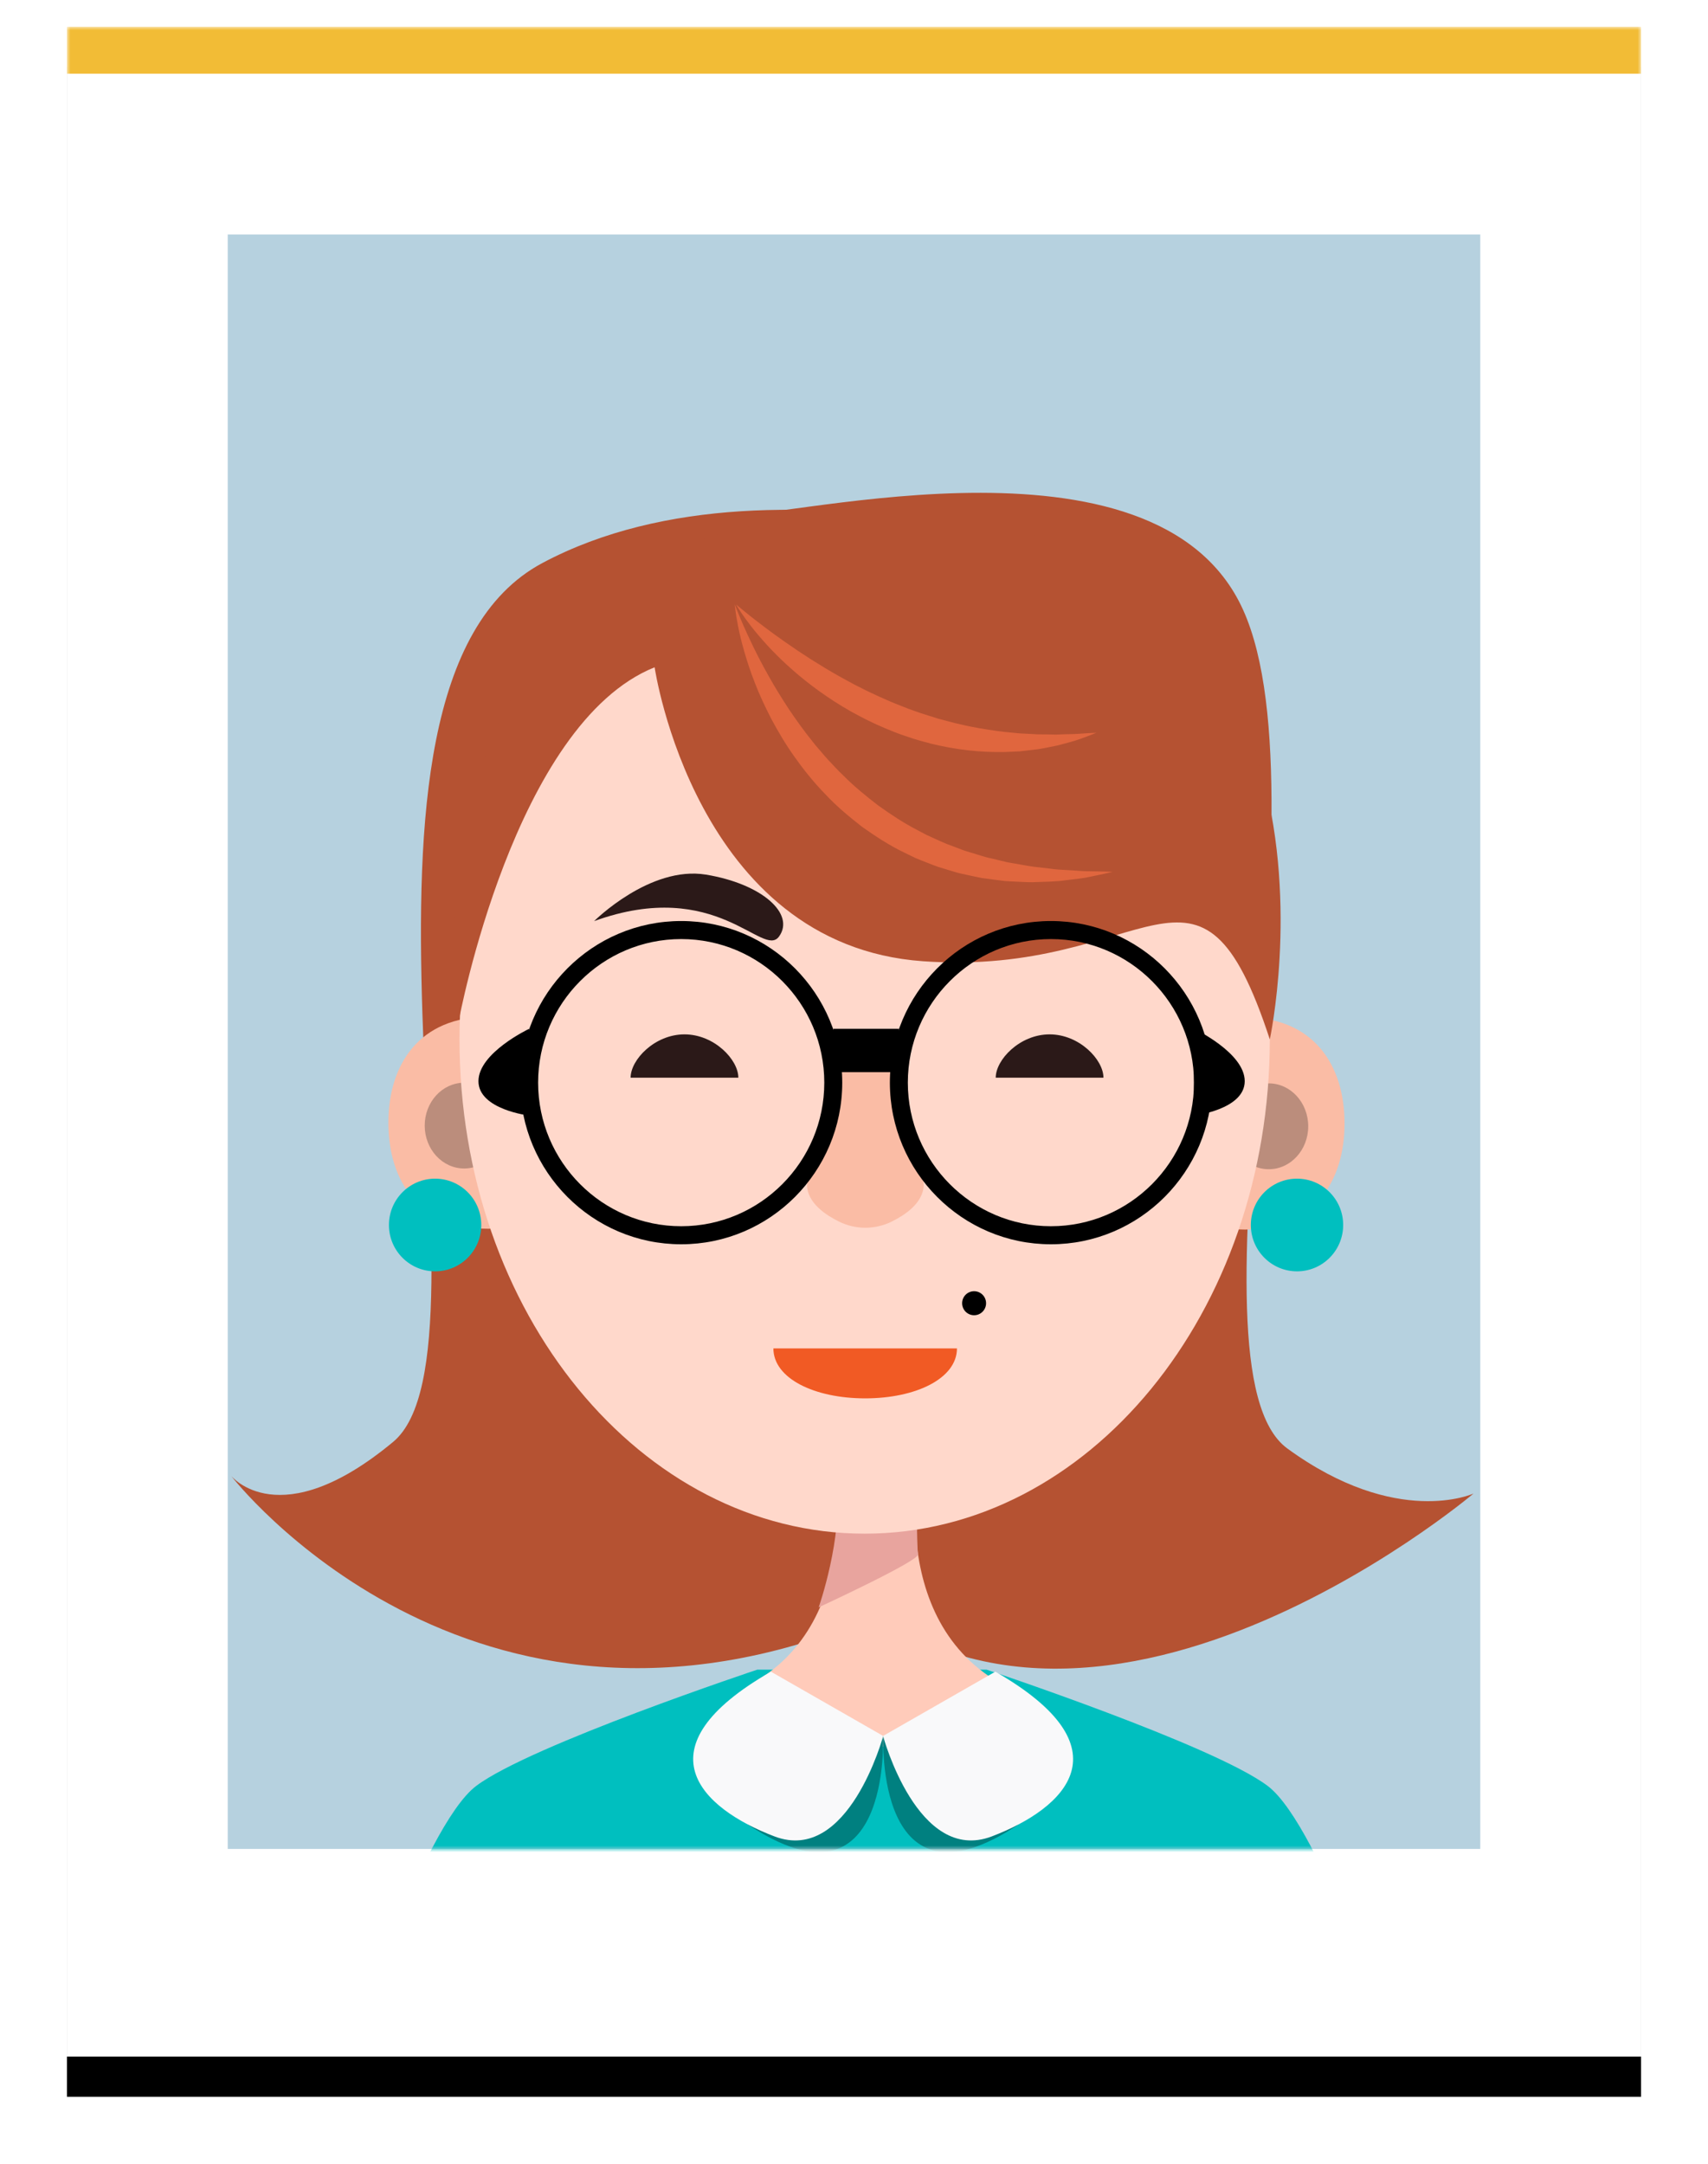 <?xml version="1.0" encoding="UTF-8" standalone="no"?>
<svg width="255px" height="323px" viewBox="0 0 255 323" version="1.1" xmlns="http://www.w3.org/2000/svg" xmlns:xlink="http://www.w3.org/1999/xlink">
    <!-- Generator: Sketch 39.1 (31720) - http://www.bohemiancoding.com/sketch -->
    <title>parent_testimonials</title>
    <desc>Created with Sketch.</desc>
    <defs>
        <rect id="path-1" x="0" y="0" width="235" height="303"></rect>
        <filter x="-50%" y="-50%" width="200%" height="200%" filterUnits="objectBoundingBox" id="filter-3">
            <feMorphology radius="1" operator="dilate" in="SourceAlpha" result="shadowSpreadOuter1"></feMorphology>
            <feOffset dx="0" dy="6" in="shadowSpreadOuter1" result="shadowOffsetOuter1"></feOffset>
            <feGaussianBlur stdDeviation="4" in="shadowOffsetOuter1" result="shadowBlurOuter1"></feGaussianBlur>
            <feColorMatrix values="0 0 0 0 0.463   0 0 0 0 0.525   0 0 0 0 0.573  0 0 0 0.2 0" type="matrix" in="shadowBlurOuter1"></feColorMatrix>
        </filter>
        <rect id="path-4" x="24" y="31" width="187" height="241"></rect>
        <path d="M0.171,0.785 C7.801,2.349 15.714,3.172 23.825,3.172 C31.935,3.172 39.848,2.349 47.478,0.785 L0.171,0.785 L0.171,0.785 Z" id="path-6"></path>
        <path d="M0.497,0.657 C10.476,3.432 21.017,4.918 31.916,4.918 C42.815,4.918 53.355,3.432 63.334,0.657 L0.497,0.657 L0.497,0.657 Z" id="path-8"></path>
        <path d="M0.438,0.823 C1.224,1.183 2.015,1.534 2.811,1.876 L2.811,0.823 L0.438,0.823 L0.438,0.823 Z" id="path-10"></path>
        <path d="M0.871,1.65 C1.681,1.321 2.487,0.982 3.289,0.633 L0.871,0.633 L0.871,1.65 L0.871,1.65 Z" id="path-12"></path>
    </defs>
    <g id="myU" stroke="none" stroke-width="1" fill="none" fill-rule="evenodd">
        <g id="Large-Devices:-Desktops-landing-fixes-v2" transform="translate(-239, -3146)">
            <g id="users-testimonials" transform="translate(2, 2992)">
                <g id="testimonial" transform="translate(0, 88)">
                    <g id="review" transform="translate(217, 38)">
                        <g id="parent_testimonials" transform="translate(30, 32)">
                            <mask id="mask-2" fill="white">
                                <use xlink:href="#path-1"></use>
                            </mask>
                            <g id="Rectangle-15">
                                <use fill="black" fill-opacity="1" filter="url(#filter-3)" xlink:href="#path-1"></use>
                                <use fill="#FFFFFF" fill-rule="evenodd" xlink:href="#path-1"></use>
                            </g>
                            <rect id="Rectangle-6" fill="#F2BC36" mask="url(#mask-2)" x="0" y="0" width="235" height="7"></rect>
                            <mask id="mask-5" fill="white">
                                <use xlink:href="#path-4"></use>
                            </mask>
                            <use id="Mask" fill="#B6D1DF" xlink:href="#path-4"></use>
                            <g id="parent" mask="url(#mask-5)">
                                <g transform="translate(24, 69)">
                                    <g id="body" transform="translate(17.142, 140.25)">
                                        <g id="Group-44" transform="translate(0.24, 0.599)">
                                            <g id="Group-19" transform="translate(0, 34.91)"></g>
                                            <g id="Group-22" transform="translate(55.561, 93.642)">
                                                <mask id="mask-7" fill="white">
                                                    <use xlink:href="#path-6"></use>
                                                </mask>
                                                <g id="Clip-21"></g>
                                                <path d="M30.556,54.565 C34.064,56.785 30.117,59.465 28.578,60.531 C27.039,61.596 -13.04,69.874 -13.04,69.874 C-13.04,69.874 -6.098,75.121 18.493,73.685 C43.084,72.249 59.832,67.617 59.832,67.617 L59.832,33.589 C59.832,33.589 32.754,31.127 24.842,29.636 C16.93,28.144 9.939,27.907 8.193,27.08 C6.447,26.252 -4.843,7.577 -8.589,2.051 C-10.333,-0.523 -12.56,-0.001 -14.042,11.547 C-15.525,23.096 -16.095,39.651 -16.095,39.651 C-16.095,39.651 -2.412,43.454 2.424,45.6" id="Fill-20" fill="#D18F72" mask="url(#mask-7)"></path>
                                            </g>
                                            <g id="Group-27" transform="translate(47.469, 91.896)">
                                                <mask id="mask-9" fill="white">
                                                    <use xlink:href="#path-8"></use>
                                                </mask>
                                                <g id="Clip-26"></g>
                                                <path d="M86.862,53.231 C86.862,53.231 94.486,40.343 53.737,35.878 C17.809,31.94 16.27,27 16.27,27 C16.27,27 10.443,14.489 5.447,11.261 C0.451,8.033 1.7,1.979 -0.797,0.769 C-3.296,-0.443 -7.042,8.436 -0.797,15.296 C-0.797,15.296 -12.246,10.454 -13.078,11.867 C-13.911,13.279 -14.535,18.727 -13.078,18.929 C-11.913,19.09 -15.09,18.121 -15.576,22.56 C-16.097,27.323 -14.119,28.21 -14.119,28.21 C-14.119,28.21 -16.548,26.461 -17.033,30.834 C-17.256,32.839 -17.033,36.483 -12.246,38.501 C-7.458,40.519 10.443,42.536 10.443,42.536 C10.443,42.536 42.286,59.275 68.306,59.284 C87.248,59.291 86.862,53.231 86.862,53.231" id="Fill-25" fill="#FFD9CD" mask="url(#mask-9)"></path>
                                            </g>
                                            <g id="Group-38" transform="translate(33.085, 86.66)">
                                                <mask id="mask-11" fill="white">
                                                    <use xlink:href="#path-10"></use>
                                                </mask>
                                                <g id="Clip-37"></g>
                                                <polygon id="Fill-36" fill="#D5191F" mask="url(#mask-11)" points="-3.049 24.085 2.811 0.823 -5.916 22.911"></polygon>
                                            </g>
                                            <g id="Group-10" transform="translate(48.908, 0)"></g>
                                            <g id="Group-41" transform="translate(115.796, 89.278)">
                                                <mask id="mask-13" fill="white">
                                                    <use xlink:href="#path-12"></use>
                                                </mask>
                                                <g id="Clip-40"></g>
                                                <polygon id="Fill-39" fill="#D5191F" mask="url(#mask-13)" points="5.375 21.725 0.871 0.633 8.474 20.456"></polygon>
                                            </g>
                                        </g>
                                        <path d="M157.768,95.013 C157.768,95.013 146.169,59.416 138.113,53.342 C130.057,47.268 96.14,35.987 96.14,35.987 L79.036,35.987 L61.931,35.987 C61.931,35.987 28.015,47.268 19.958,53.342 C11.902,59.416 0.304,95.013 0.304,95.013 L33.784,108.726 C33.784,108.726 25.538,129.324 47.648,138.268 C47.648,138.268 49.864,160 43.232,187.421 C43.232,187.421 53.077,196.966 79.036,196.966 C104.994,196.966 117.437,190.114 117.437,190.114 C110.804,162.694 110.424,138.268 110.424,138.268 C132.533,129.324 124.288,108.726 124.288,108.726 L157.768,95.013 Z" id="Fill-17" fill="#00BFBF"></path>
                                    </g>
                                    <g id="Group-12">
                                        <path d="M74.461,3.745 C79.801,5.495 136.537,-10.696 150.931,16.681 C165.325,44.06 141.806,131.274 158.198,143.227 C174.59,155.179 185.993,149.95 185.993,149.95 C185.993,149.95 125.58,201.082 87.643,160.323 C49.706,119.564 74.461,3.745 74.461,3.745" id="Fill-5" fill="#B55232"></path>
                                        <path d="M46.991,11.038 C11.951,29.713 41.663,128.14 24.691,142.244 C7.72,156.349 0.497,147.296 0.497,147.296 C0.497,147.296 35.936,193.379 95.506,168.798 C155.076,144.218 139.116,13.687 139.116,13.687 C139.116,13.687 83.18,-8.25 46.991,11.038 Z" id="Fill-7" fill="#B55232"></path>
                                    </g>
                                    <g id="Group-6" transform="translate(74.8, 140.25)">
                                        <path d="M38.91,37.01 C22.528,25.88 29.094,0.938 29.094,0.938 L22.048,0.938 L15.002,0.938 C15.002,0.938 21.566,25.88 5.185,37.01 C-11.196,48.141 22.048,47.486 22.048,47.486 C22.048,47.486 55.291,48.141 38.91,37.01" id="Fill-23" fill="#FFCBBA"></path>
                                        <path d="M15.926,6.701 L28.029,6.701 C28.029,6.701 28.058,17.808 28.261,18.777 C28.464,19.745 13.428,26.686 13.428,26.686 C13.428,26.686 17.077,16.329 16.12,8.056" id="Fill-42" fill="#E8A49E"></path>
                                    </g>
                                    <g id="Group-11" transform="translate(68.567, 176.092)">
                                        <path d="M29.268,10.047 C29.268,10.047 30.564,37.6 9.052,23.245 L29.268,10.047 Z" id="Fill-28" fill="#008080"></path>
                                        <path d="M29.31,10.047 C29.31,10.047 28.015,37.6 49.527,23.245 L29.31,10.047 Z" id="Fill-30" fill="#008080"></path>
                                        <path d="M12.53,0.449 L29.295,10.047 C29.295,10.047 24.119,29.243 13.07,25.044 C2.022,20.845 -7.336,11.847 12.53,0.449" id="Fill-32" fill="#F9F9FA"></path>
                                        <path d="M46.033,0.449 L29.268,10.047 C29.268,10.047 34.445,29.243 45.493,25.044 C56.542,20.845 65.9,11.847 46.033,0.449" id="Fill-34" fill="#F9F9FA"></path>
                                    </g>
                                    <g id="head" transform="translate(23.375, 3.117)">
                                        <path d="M109.956,91.586 C109.956,100.336 118.25,107.429 128.481,107.429 C138.713,107.429 143.363,100.336 143.363,91.586 C143.363,82.836 138.713,75.743 128.481,75.743 C118.25,75.743 109.956,82.836 109.956,91.586" id="Fill-9" fill="#FABCA5"></path>
                                        <path d="M137.939,92.014 C137.939,95.553 135.304,98.421 132.053,98.421 C128.801,98.421 126.166,95.553 126.166,92.014 C126.166,88.475 128.801,85.606 132.053,85.606 C135.304,85.606 137.939,88.475 137.939,92.014" id="Fill-11" fill="#BB8D7C"></path>
                                        <path d="M34.017,91.482 C34.017,100.223 25.722,107.307 15.491,107.307 C5.26,107.307 0.61,100.223 0.61,91.482 C0.61,82.741 5.26,75.656 15.491,75.656 C25.722,75.656 34.017,82.741 34.017,91.482 L34.017,91.482 Z" id="Fill-45" fill="#FABCA5"></path>
                                        <path d="M6.034,91.909 C6.034,95.444 8.669,98.31 11.92,98.31 C15.172,98.31 17.807,95.444 17.807,91.909 C17.807,88.374 15.172,85.509 11.92,85.509 C8.669,85.509 6.034,88.374 6.034,91.909" id="Fill-47" fill="#BB8D7C"></path>
                                        <path d="M132.204,79.037 C132.204,119.787 105.122,152.823 71.716,152.823 C38.31,152.823 11.228,119.787 11.228,79.037 C11.228,38.286 38.31,5.251 71.716,5.251 C105.122,5.251 132.204,38.286 132.204,79.037" id="Fill-49" fill="#FFD8CB"></path>
                                        <path d="M74.532,80.886 C73.582,78.399 70.056,78.399 69.105,80.886 C66.38,88.017 62.653,98.518 63.159,101.358 C63.561,103.614 65.813,105.221 67.919,106.254 C70.375,107.457 73.262,107.457 75.719,106.254 C77.825,105.221 80.076,103.614 80.478,101.358 C80.985,98.518 77.256,88.017 74.532,80.886" id="Fill-51" fill="#FABCA5"></path>
                                        <path d="M71.793,132.626 C79.361,132.626 85.496,129.658 85.496,125.168 L58.09,125.168 C58.09,129.658 64.225,132.626 71.793,132.626" id="Fill-53" fill="#F15A24"></path>
                                        <path d="M40.358,23.493 C40.358,23.493 46.435,64.956 80.412,67.372 C114.389,69.788 121.581,46.595 132.204,79.037 C132.204,79.037 149.194,0.539 72.957,0.539 C-0.525,0.539 11.138,76.16 11.138,76.16 C11.138,76.16 19.364,31.91 40.358,23.493" id="Fill-55" fill="#B55232"></path>
                                        <path d="M52.525,14.125 C52.525,14.125 52.708,14.278 53.05,14.563 C53.394,14.841 53.898,15.25 54.541,15.77 C55.833,16.79 57.682,18.223 59.967,19.808 C61.101,20.611 62.352,21.44 63.681,22.294 C65.017,23.139 66.435,24.005 67.929,24.842 C68.672,25.269 69.448,25.663 70.215,26.09 C71.006,26.471 71.786,26.898 72.597,27.272 C73.403,27.659 74.221,28.033 75.051,28.387 C75.872,28.763 76.715,29.087 77.559,29.413 C78.393,29.767 79.257,30.03 80.1,30.343 C80.957,30.614 81.812,30.884 82.658,31.152 C83.518,31.367 84.364,31.626 85.21,31.828 C86.062,32.008 86.896,32.233 87.73,32.382 C89.394,32.711 91.019,32.953 92.573,33.138 C93.353,33.214 94.111,33.288 94.846,33.36 C95.585,33.398 96.3,33.435 96.986,33.471 C97.676,33.535 98.335,33.491 98.967,33.515 C99.597,33.517 100.204,33.564 100.766,33.526 C101.891,33.459 102.896,33.49 103.711,33.42 C104.526,33.35 105.18,33.329 105.623,33.299 C106.07,33.28 106.307,33.27 106.307,33.27 C106.307,33.27 106.087,33.358 105.675,33.524 C105.258,33.678 104.651,33.929 103.861,34.203 C103.073,34.487 102.094,34.743 100.964,35.045 C100.401,35.211 99.787,35.299 99.144,35.44 C98.498,35.559 97.819,35.715 97.101,35.787 C96.381,35.869 95.631,35.955 94.856,36.043 C94.074,36.077 93.266,36.112 92.435,36.148 C90.77,36.162 89.007,36.099 87.195,35.892 C85.382,35.69 83.522,35.354 81.658,34.903 C80.735,34.652 79.798,34.411 78.874,34.116 C77.962,33.791 77.025,33.518 76.126,33.147 C74.315,32.439 72.542,31.637 70.861,30.736 C69.171,29.85 67.568,28.872 66.073,27.851 C64.57,26.841 63.188,25.769 61.915,24.717 C60.651,23.651 59.498,22.598 58.487,21.576 C57.464,20.565 56.595,19.571 55.836,18.688 C55.077,17.804 54.464,16.993 53.97,16.317 C52.985,14.968 52.525,14.125 52.525,14.125" id="Fill-57" fill="#E0663E"></path>
                                        <path d="M52.33,14.125 C52.33,14.125 52.439,14.406 52.643,14.931 C52.841,15.456 53.174,16.212 53.58,17.171 C54.425,19.079 55.665,21.778 57.411,24.844 C58.259,26.389 59.268,28.004 60.36,29.682 C61.48,31.342 62.698,33.059 64.066,34.738 C64.392,35.171 64.762,35.572 65.117,35.99 C65.477,36.404 65.823,36.836 66.2,37.242 C66.971,38.04 67.709,38.887 68.535,39.654 C70.125,41.257 71.898,42.701 73.701,44.091 C75.549,45.42 77.451,46.679 79.437,47.718 C79.933,47.979 80.426,48.239 80.918,48.499 C81.418,48.74 81.928,48.958 82.427,49.188 C82.931,49.408 83.423,49.653 83.928,49.851 C84.439,50.042 84.945,50.232 85.446,50.42 C85.951,50.6 86.44,50.82 86.947,50.966 C87.453,51.119 87.954,51.27 88.45,51.42 C88.947,51.568 89.434,51.736 89.925,51.864 C90.421,51.979 90.91,52.093 91.393,52.206 C91.876,52.323 92.353,52.437 92.823,52.551 C93.293,52.671 93.768,52.716 94.229,52.807 C95.155,52.962 96.049,53.145 96.917,53.262 C97.789,53.363 98.625,53.459 99.42,53.552 C100.217,53.674 100.979,53.715 101.695,53.752 C103.129,53.813 104.392,53.97 105.43,53.944 C106.468,53.948 107.293,53.988 107.855,53.999 C108.419,54.02 108.72,54.032 108.72,54.032 C108.72,54.032 108.428,54.1 107.881,54.228 C107.331,54.344 106.526,54.538 105.49,54.738 C104.459,54.981 103.188,55.111 101.722,55.283 C100.257,55.506 98.59,55.504 96.76,55.577 C95.847,55.585 94.896,55.506 93.907,55.471 C93.412,55.44 92.907,55.437 92.4,55.369 C91.891,55.303 91.376,55.238 90.853,55.171 C90.329,55.101 89.798,55.029 89.26,54.956 C88.725,54.866 88.19,54.736 87.645,54.625 C87.1,54.506 86.55,54.386 85.995,54.265 C85.438,54.144 84.895,53.948 84.337,53.79 C83.781,53.622 83.221,53.451 82.656,53.279 C82.097,53.091 81.55,52.855 80.989,52.641 C80.434,52.419 79.867,52.208 79.309,51.972 C78.763,51.705 78.216,51.438 77.665,51.169 C75.451,50.115 73.359,48.745 71.329,47.307 C69.371,45.774 67.448,44.182 65.792,42.385 C64.086,40.638 62.588,38.758 61.253,36.873 C59.91,34.992 58.784,33.066 57.787,31.213 C56.824,29.341 55.985,27.542 55.331,25.834 C54.653,24.138 54.151,22.54 53.738,21.121 C53.316,19.705 53.042,18.445 52.826,17.409 C52.407,15.333 52.33,14.125 52.33,14.125" id="Fill-59" fill="#E0663E"></path>
                                        <path d="M31.328,61.382 C31.328,61.382 39.656,53.063 48.035,54.446 C56.415,55.829 61.359,60.315 58.939,63.675 C56.52,67.035 49.688,54.73 31.328,61.382" id="Fill-61" fill="#2B1918"></path>
                                        <path d="M44.327,64.063 C32.547,64.063 22.964,73.678 22.964,85.497 C22.964,97.316 32.547,106.931 44.327,106.931 C56.106,106.931 65.689,97.316 65.689,85.497 C65.689,73.678 56.106,64.063 44.327,64.063 M44.327,109.625 C31.069,109.625 20.283,98.802 20.283,85.497 C20.283,72.193 31.069,61.369 44.327,61.369 C57.584,61.369 68.369,72.193 68.369,85.497 C68.369,98.802 57.584,109.625 44.327,109.625" id="Fill-63" fill="#000000"></path>
                                        <path d="M99.525,64.063 C87.745,64.063 78.162,73.678 78.162,85.497 C78.162,97.316 87.745,106.931 99.525,106.931 C111.304,106.931 120.886,97.316 120.886,85.497 C120.886,73.678 111.304,64.063 99.525,64.063 M99.525,109.625 C86.267,109.625 75.481,98.802 75.481,85.497 C75.481,72.193 86.267,61.369 99.525,61.369 C112.782,61.369 123.567,72.193 123.567,85.497 C123.567,98.802 112.782,109.625 99.525,109.625" id="Fill-65" fill="#000000"></path>
                                        <path d="M21.624,77.458 C21.624,77.458 14.057,81.032 14.057,85.274 C14.057,89.517 21.624,90.411 21.624,90.411 L21.624,77.458 Z" id="Fill-67" fill="#000000"></path>
                                        <path d="M120.892,77.458 C120.892,77.458 128.459,81.032 128.459,85.274 C128.459,89.517 120.892,90.411 120.892,90.411 L120.892,77.458 Z" id="Fill-69" fill="#000000"></path>
                                        <polygon id="Fill-71" fill="#000000" points="67.029 83.933 76.822 83.933 76.822 77.458 67.029 77.458"></polygon>
                                        <path d="M89.843,118.424 C89.843,119.415 89.043,120.217 88.056,120.217 C87.068,120.217 86.268,119.415 86.268,118.424 C86.268,117.434 87.068,116.631 88.056,116.631 C89.043,116.631 89.843,117.434 89.843,118.424" id="Fill-73" fill="#000000"></path>
                                        <path d="M129.372,106.747 C129.372,102.927 132.457,99.83 136.265,99.83 C140.072,99.83 143.157,102.927 143.157,106.747 C143.157,110.567 140.072,113.664 136.265,113.664 C132.457,113.664 129.372,110.567 129.372,106.747" id="Fill-74" fill="#00BFBF"></path>
                                        <path d="M44.816,78.289 C40.374,78.289 36.773,82.066 36.773,84.76 L52.858,84.76 C52.858,82.066 49.258,78.289 44.816,78.289" id="Fill-75" fill="#2B1918"></path>
                                        <path d="M99.326,78.289 C94.884,78.289 91.284,82.066 91.284,84.76 L107.368,84.76 C107.368,82.066 103.768,78.289 99.326,78.289" id="Fill-76" fill="#2B1918"></path>
                                        <path d="M0.692,106.747 C0.692,102.927 3.778,99.83 7.585,99.83 C11.392,99.83 14.478,102.927 14.478,106.747 C14.478,110.567 11.392,113.664 7.585,113.664 C3.778,113.664 0.692,110.567 0.692,106.747" id="Fill-77" fill="#00BFBF"></path>
                                    </g>
                                </g>
                            </g>
                        </g>
                    </g>
                </g>
            </g>
        </g>
    </g>
</svg>